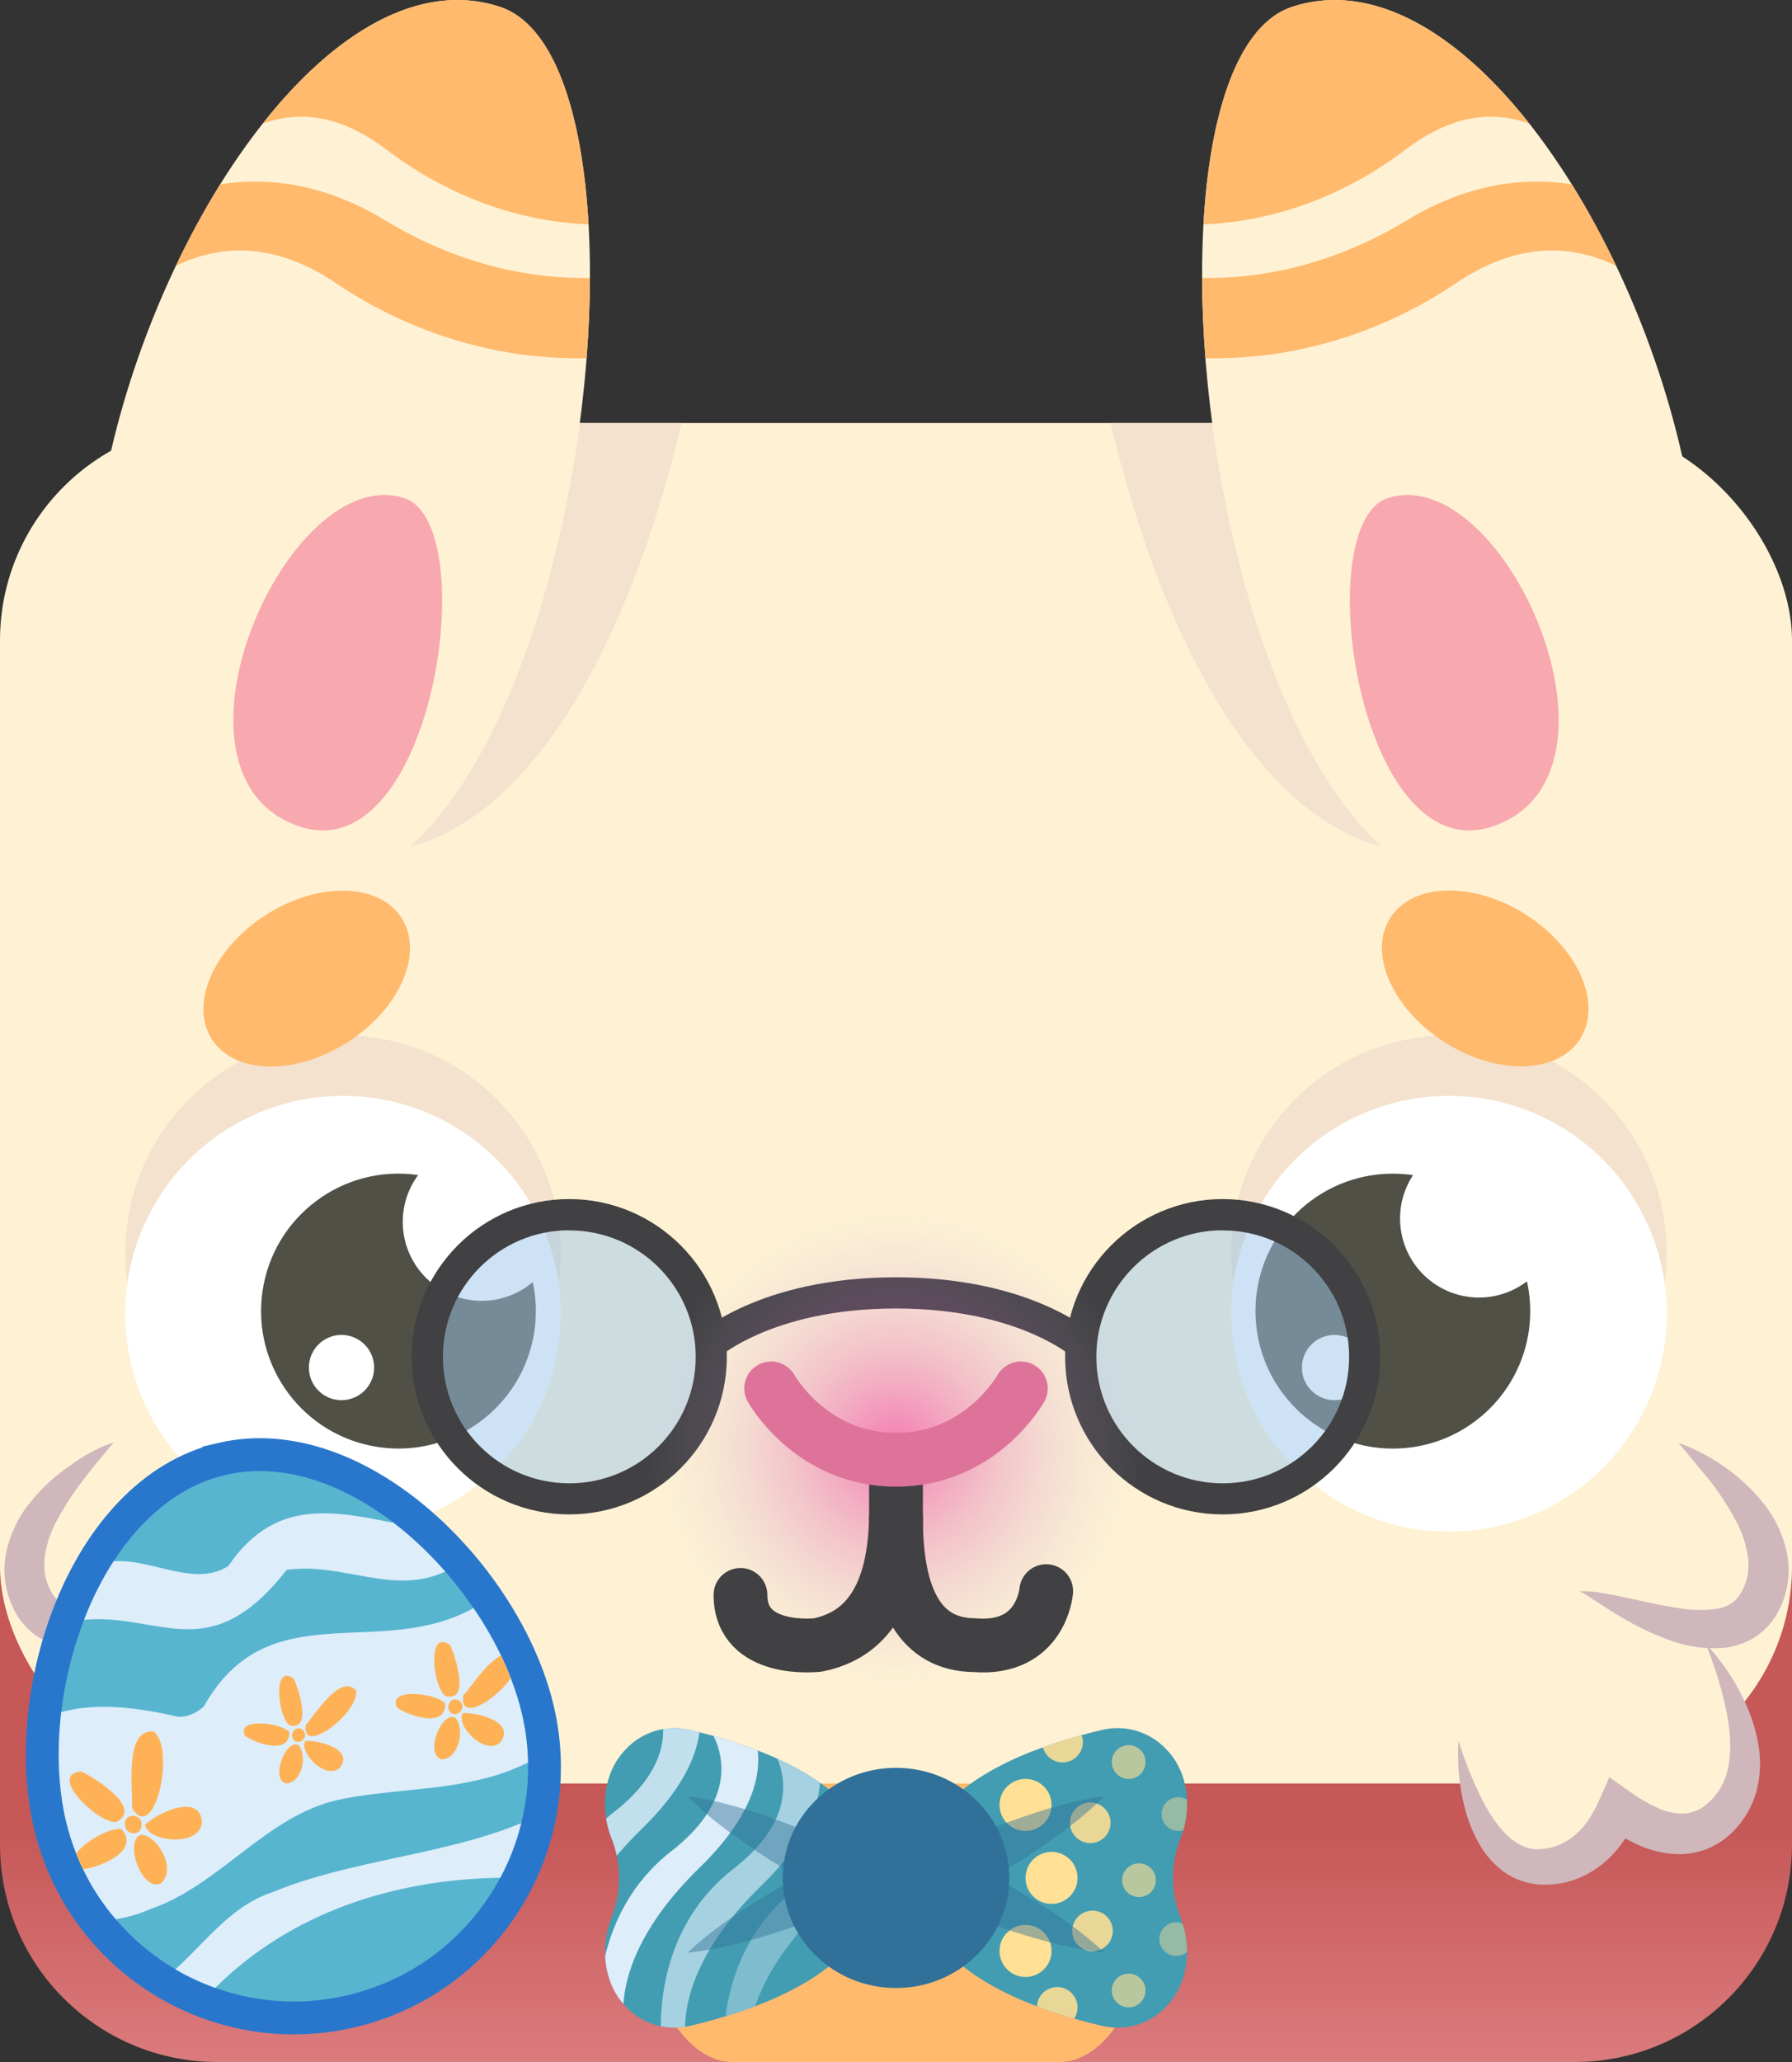 <?xml version="1.0" encoding="UTF-8"?>
<svg id="Layer_1" data-name="Layer 1" xmlns="http://www.w3.org/2000/svg" xmlns:xlink="http://www.w3.org/1999/xlink" viewBox="0 0 300 345">
  <rect x="0" y="0" width="300" height="345" fill="#333333" stroke="none"/>
  <defs>
    <style>
      .cls-1 {
        fill: #57b5d0;
      }

      .cls-2, .cls-3 {
        fill: #317199;
      }

      .cls-4 {
        fill: #fff;
      }

      .cls-5 {
        fill: #f4e2ce;
      }

      .cls-6 {
        fill: #429db2;
      }

      .cls-7 {
        stroke-width: 5.22px;
      }

      .cls-7, .cls-8, .cls-9, .cls-10 {
        stroke-miterlimit: 10;
      }

      .cls-7, .cls-8, .cls-9, .cls-10, .cls-11 {
        fill: none;
      }

      .cls-7, .cls-10, .cls-11 {
        stroke: #414042;
      }

      .cls-8 {
        stroke: #2977cc;
        stroke-width: 11px;
      }

      .cls-12 {
        fill: #ffba6e;
      }

      .cls-3 {
        opacity: .46;
      }

      .cls-13 {
        opacity: .63;
      }

      .cls-13, .cls-14, .cls-15, .cls-16 {
        fill: #ffe094;
      }

      .cls-17 {
        fill: #9dc6ea;
        isolation: isolate;
        opacity: .5;
      }

      .cls-18 {
        fill: #515046;
      }

      .cls-9 {
        stroke: #dd7399;
      }

      .cls-9, .cls-10, .cls-11 {
        stroke-width: 9px;
      }

      .cls-9, .cls-11 {
        stroke-linecap: round;
      }

      .cls-14 {
        opacity: .88;
      }

      .cls-19 {
        fill: #feb255;
      }

      .cls-20 {
        opacity: .39;
      }

      .cls-20, .cls-21, .cls-22, .cls-23 {
        fill: #ddedfa;
      }

      .cls-24 {
        fill: #fff2d4;
      }

      .cls-25 {
        fill: url(#radial-gradient);
        fill-opacity: .5;
      }

      .cls-26 {
        fill: #f7a9af;
      }

      .cls-27 {
        fill: #cfb7bc;
      }

      .cls-22 {
        opacity: .64;
      }

      .cls-28 {
        fill: url(#linear-gradient);
      }

      .cls-11 {
        stroke-linejoin: round;
      }

      .cls-23 {
        opacity: .82;
      }

      .cls-16 {
        opacity: .44;
      }

      .cls-29 {
        fill: #414042;
      }
    </style>
    <linearGradient id="linear-gradient" x1="150" y1="395.557" x2="150" y2="181.945" gradientUnits="userSpaceOnUse">
      <stop offset="0" stop-color="#f7a9af"/>
      <stop offset=".416" stop-color="#c65858"/>
    </linearGradient>
    <radialGradient id="radial-gradient" cx="149.92" cy="103.77" fx="149.92" fy="103.77" r="41.85" gradientTransform="translate(0 346) scale(1 -1)" gradientUnits="userSpaceOnUse">
      <stop offset="0" stop-color="#ec008c"/>
      <stop offset="1" stop-color="#b6cbe9" stop-opacity="0"/>
    </radialGradient>
  </defs>
  <path class="cls-28" d="M263.62,345H36.38C16.288,345,0,328.712,0,308.62h0v-49.48H300v49.48c0,20.092-16.288,36.38-36.38,36.38Z"/>
  <path class="cls-12" d="M177.56,345h-55.12c-4.87,0-15.8-5.71-15.8-36.38v-49.48h86.72v49.48c0,30.67-10.93,36.38-15.8,36.38Z"/>
  <rect class="cls-24" y="70.78" width="300" height="227.62" rx="36.38" ry="36.38"/>
  <circle class="cls-5" cx="242.58" cy="209.68" r="36.45"/>
  <circle class="cls-5" cx="57.42" cy="209.68" r="36.45"/>
  <circle class="cls-4" cx="242.58" cy="219.8" r="36.45"/>
  <circle class="cls-4" cx="57.42" cy="219.8" r="36.45"/>
  <path class="cls-18" d="M89.18,214.51c-5.564,4.719-13.9,4.035-18.619-1.529-3.961-4.67-4.194-11.451-.561-16.381-12.572-1.818-24.237,6.899-26.055,19.471s6.899,24.237,19.471,26.055c12.572,1.818,24.237-6.899,26.055-19.471,.392-2.71,.297-5.469-.281-8.145l-.01-0Zm-32,19.76c-3.015,.006-5.464-2.435-5.47-5.45-.006-3.015,2.435-5.464,5.45-5.47,3.015-.006,5.464,2.435,5.47,5.45,0,.003,0,.007,0,.01,0,3.015-2.444,5.46-5.46,5.46-.01,0-.02-0-.03-0l.04-0Z"/>
  <path class="cls-18" d="M255.63,214.38c-5.802,4.432-14.099,3.321-18.53-2.481-3.41-4.464-3.626-10.595-.54-15.289-1.1-.156-2.209-.236-3.32-.24-12.703-.033-23.027,10.237-23.06,22.94-.033,12.703,10.237,23.027,22.94,23.06,12.703,.033,23.027-10.237,23.06-22.94,.004-1.702-.18-3.399-.55-5.06l0,.01Zm-32.22,19.89c-3.015,0-5.46-2.445-5.46-5.46s2.445-5.46,5.46-5.46,5.46,2.445,5.46,5.46-2.445,5.46-5.46,5.46h-0Z"/>
  <circle class="cls-17" cx="95.31" cy="227.02" r="23.77"/>
  <path class="cls-29" d="M95.31,205.86c11.686,0,21.16,9.474,21.16,21.16s-9.474,21.16-21.16,21.16-21.16-9.474-21.16-21.16c0-.007,0-.013,0-.02-.006-11.681,9.459-21.154,21.14-21.16h.02m0-5.22c-14.569-.006-26.384,11.801-26.39,26.37-.006,14.569,11.801,26.384,26.37,26.39,14.569,.006,26.384-11.801,26.39-26.37v-.01c-.017-14.559-11.811-26.358-26.37-26.38Z"/>
  <circle class="cls-17" cx="204.69" cy="227.02" r="23.77"/>
  <path class="cls-29" d="M204.69,205.86c11.686-.006,21.164,9.464,21.17,21.15,.006,11.686-9.464,21.164-21.15,21.17-11.686,.006-21.164-9.464-21.17-21.15-0-.01-0-.02,0-.03,0-11.682,9.468-21.154,21.15-21.16m0-5.22c-14.569,0-26.38,11.811-26.38,26.38,0,14.569,11.811,26.38,26.38,26.38,14.569-0,26.38-11.811,26.38-26.38-.017-14.562-11.818-26.363-26.38-26.38h-0Z"/>
  <path class="cls-7" d="M118.11,225.54s9.67-9.22,31.89-9.22,31.84,9.22,31.84,9.22"/>
  <circle class="cls-25" cx="149.92" cy="242.23" r="41.85"/>
  <line class="cls-10" x1="150" y1="244.24" x2="150" y2="265.61"/>
  <path class="cls-11" d="M175.147,266.22s-.773,9.97-11.997,9.038c-8.999-.082-13.177-7.526-13.15-21.39-.25,13.031-4.907,19.744-13.12,21.36,0,0-12.917,1.527-12.917-8.379"/>
  <path class="cls-9" d="M170.9,232.3s-6.6,11.94-20.9,11.94-20.9-11.94-20.9-11.94"/>
  <path class="cls-5" d="M185.93,70.78c10.29,43.61,32.41,81.1,64,69.87,25.29-9,33.45-35.88,31-66.25-4.965-2.404-10.414-3.642-15.93-3.62h-79.07Z"/>
  <path class="cls-5" d="M37.77,70.78c-6.615-.003-13.106,1.802-18.77,5.22-2,29.7,6.26,55.81,31.12,64.65,31.54,11.23,53.66-26.26,64-69.87H37.77Z"/>
  <path class="cls-24" d="M98.763,46.517c-.02,4.34-.2,8.84-.56,13.42-3.56,45.91-24.02,99.84-57.2,88.06C6.753,135.787,10.883,83.477,29.433,44.497c2.27-4.79,4.77-9.37,7.43-13.66,2.25-3.61,4.63-7.01,7.1-10.14C55.923,5.527,70.173-3.253,83.653,1.127c8.99,2.92,13.81,17.47,14.88,36.41,.16,2.9,.24,5.9,.23,8.98Z"/>
  <path class="cls-24" d="M216.35,1.13c46.41-15.08,101.84,125.76,42.65,146.87C204.85,167.22,184.58,11.45,216.35,1.13Z"/>
  <path class="cls-26" d="M67.69,83.35c-19.44-6.35-42.69,45.99-17.85,54.83,22.67,8.06,31.16-50.51,17.85-54.83Z"/>
  <path class="cls-26" d="M232.31,83.35c19.44-6.32,42.67,46,17.85,54.83-22.67,8.06-31.16-50.51-17.85-54.83Z"/>
  <path class="cls-24" d="M244.18,291.24s2.3,23.76,16.22,20.91c5.27-1.08,8.51-5,10.49-9.5,5.16,3.79,12,6.63,17.35,1.24,10.05-10-2.72-28.85-2.72-28.85"/>
  <path class="cls-27" d="M244.18,291.24c1.064,3.52,2.443,6.937,4.12,10.21,1.63,3.11,3.78,6,6.27,7.25,.589,.294,1.214,.51,1.86,.64,.64,.085,1.289,.085,1.93,0,1.38-.154,2.712-.597,3.91-1.3,1.207-.741,2.268-1.697,3.13-2.82,.923-1.239,1.699-2.581,2.31-4l1.71-3.87,3.53,2.48c1.464,1.068,3.036,1.979,4.69,2.72,1.391,.634,2.912,.933,4.44,.87,1.401-.127,2.722-.71,3.76-1.66,1.235-1.041,2.199-2.365,2.81-3.86,1.28-3.09,1.22-7.07,.49-11-.809-4.077-2.022-8.063-3.62-11.9,1.489,1.558,2.828,3.252,4,5.06,1.197,1.831,2.228,3.765,3.08,5.78,.885,2.095,1.506,4.292,1.85,6.54,.36,2.421,.23,4.89-.38,7.26-.683,2.521-2.002,4.824-3.83,6.69-1.956,2.049-4.545,3.381-7.35,3.78-1.376,.179-2.772,.152-4.14-.08-1.284-.204-2.542-.549-3.75-1.03-2.209-.91-4.289-2.103-6.19-3.55l5.24-1.4c-.44,.97-.934,1.915-1.48,2.83-.579,.935-1.224,1.827-1.93,2.67-1.48,1.774-3.312,3.221-5.38,4.25-2.099,1.033-4.411,1.56-6.75,1.54-1.215-.003-2.422-.192-3.58-.56-1.143-.373-2.223-.919-3.2-1.62-1.784-1.325-3.246-3.033-4.28-5-.968-1.763-1.711-3.641-2.21-5.59-.966-3.711-1.33-7.553-1.08-11.38l.02,.05Z"/>
  <path class="cls-24" d="M19.05,241.33S-.1,253.73,4.82,266.58c4.92,12.85,24.5,.91,30.76-.45"/>
  <path class="cls-27" d="M19.05,241.33c-1.83,2.15-3.57,4.23-5.18,6.37-1.578,2.04-2.989,4.203-4.22,6.47-1.137,2-1.877,4.2-2.18,6.48-.112,1-.075,2.011,.11,3,.193,.94,.531,1.844,1,2.68,.366,.715,.902,1.33,1.56,1.79,.718,.503,1.537,.844,2.4,1,2.326,.339,4.693,.281,7-.17,2.53-.37,5.14-1,7.81-1.55,1.34-.28,2.69-.59,4.07-.81,1.392-.284,2.81-.418,4.23-.4-2.42,1.4-4.62,3-7,4.41-2.438,1.467-5.009,2.699-7.68,3.68-2.931,1.148-6.08,1.633-9.22,1.42-1.861-.175-3.658-.766-5.26-1.73-1.631-1.042-2.975-2.476-3.91-4.17-.839-1.56-1.411-3.25-1.69-5-.233-1.717-.179-3.461,.16-5.16,.685-3.114,2.112-6.017,4.16-8.46,1.85-2.264,4.015-4.251,6.43-5.9,1.127-.834,2.306-1.595,3.53-2.28,1.243-.666,2.541-1.225,3.88-1.67Z"/>
  <path class="cls-24" d="M281,241.42s19.15,12.41,14.23,25.25c-4.92,12.84-24.5,.91-30.76-.45"/>
  <path class="cls-27" d="M281,241.42c1.339,.452,2.637,1.017,3.88,1.69,1.265,.65,2.484,1.385,3.65,2.2,2.415,1.649,4.58,3.636,6.43,5.9,2.048,2.443,3.475,5.346,4.16,8.46,.729,3.46,.185,7.068-1.53,10.16-.935,1.694-2.279,3.128-3.91,4.17-1.602,.964-3.399,1.555-5.26,1.73-3.14,.213-6.289-.272-9.22-1.42-2.672-.979-5.243-2.211-7.68-3.68-2.43-1.4-4.63-3-7.05-4.41,1.42-.013,2.838,.121,4.23,.4,1.38,.23,2.73,.53,4.07,.81,2.67,.57,5.28,1.18,7.81,1.55,2.307,.451,4.674,.509,7,.17,.864-.151,1.684-.493,2.4-1,.658-.456,1.194-1.068,1.56-1.78,.468-.841,.805-1.748,1-2.69,.185-.989,.222-2,.11-3-.305-2.28-1.045-4.48-2.18-6.48-1.231-2.267-2.642-4.43-4.22-6.47-1.73-2.08-3.47-4.16-5.25-6.31Z"/>
  <ellipse class="cls-12" cx="51.346" cy="163.733" rx="18.85" ry="12.66" transform="translate(-79.913 53.207) rotate(-32.49)"/>
  <ellipse class="cls-12" cx="248.638" cy="163.7" rx="12.66" ry="18.85" transform="translate(-22.997 285.491) rotate(-57.51)"/>
  <path class="cls-6" d="M197.983,321.837c.49,1.54,.73,3.16,.73,4.76v.01c-.01,3.22-1.02,6.35-3.04,8.64-2.68,3.21-6.92,4.65-11,3.75-1.57-.37-3.2-.78-4.85-1.26-2.06-.59-4.16-1.27-6.22-2.05-10.53-3.98-20.26-10.61-20.26-21.49,0-11.22,10.34-17.92,21.25-21.85,2.16-.79,4.35-1.46,6.48-2.04,1.22-.34,2.43-.64,3.6-.91,4.08-.9,8.32,.55,11,3.75,1.9,2.13,2.91,4.98,3.04,7.96,.09,1.7-.12,3.44-.61,5.1-.12,.42-.27,.85-.43,1.26-1.75,4.32-1.75,9.15,0,13.46,.11,.3,.22,.6,.31,.91Z"/>
  <path class="cls-6" d="M146.663,314.197c0,10.88-9.71,17.5-20.24,21.48-1.64,.63-3.31,1.19-4.96,1.68-2.09,.64-4.16,1.18-6.13,1.64-.21,.05-.43,.09-.64,.13-1.37,.21-2.74,.17-4.06-.1-2.4-.5-4.62-1.78-6.26-3.73-.01-.02-.03-.03-.04-.05-1.88-2.13-2.89-5-3.02-7.99-.1-2.13,.25-4.31,1.02-6.33,1.35-3.33,1.65-6.97,.91-10.45-.21-1.02-.52-2.03-.91-3.01-.41-1.03-.7-2.11-.86-3.2-.65-4.03,.29-8.24,2.86-11.12,1.73-2.07,4.12-3.41,6.69-3.85,1.41-.24,2.87-.22,4.31,.1,.58,.13,1.16,.28,1.76,.43,.77,.19,1.57,.4,2.36,.62,2.44,.68,4.95,1.48,7.4,2.44,1.12,.42,2.22,.88,3.3,1.37,2.54,1.16,4.96,2.48,7.12,4v.01c1.6,1.13,3.06,2.36,4.33,3.72,1.84,1.96,3.27,4.17,4.14,6.66,.59,1.71,.92,3.56,.92,5.55Z"/>
  <path class="cls-21" d="M117.143,312.457c-10.28,10-12.5,18.25-12.77,22.84-.01-.02-.03-.03-.04-.05-1.88-2.13-2.89-5-3.02-7.99,1.36-5.68,4.42-12.35,11.1-17.55,10.54-8.2,8.79-15.74,7.04-19.26,2.44,.68,4.95,1.48,7.4,2.44,.51,4.29-.91,11-9.71,19.57Z"/>
  <path class="cls-22" d="M137.273,298.257v.01c-.26,4.23-2.47,10.07-9.79,17.2-10.94,10.64-12.74,19.28-12.79,23.66-1.37,.21-2.74,.17-4.06-.1-.01-5.75,1.36-17.94,12.12-26.32,9.8-7.62,8.98-14.67,7.4-18.45,2.54,1.16,4.96,2.48,7.12,4Z"/>
  <path class="cls-20" d="M145.743,308.647c-1.48,2.99-3.92,6.38-7.76,10.12-6.77,6.58-10.04,12.4-11.56,16.91-1.64,.63-3.31,1.19-4.96,1.68,.81-6.28,3.55-14.93,11.79-21.35,6.73-5.23,8.45-10.2,8.35-14.02,1.84,1.96,3.27,4.17,4.14,6.66Z"/>
  <path class="cls-23" d="M117.093,289.827c-.52,4.14-2.93,9.63-9.69,16.21-1.57,1.52-2.94,3.01-4.16,4.44-.21-1.02-.52-2.03-.91-3.01-.41-1.03-.7-2.11-.86-3.2,.38-.34,.79-.67,1.2-.99,6.71-5.21,8.44-10.16,8.35-13.98,1.41-.24,2.87-.22,4.31,.1,.58,.13,1.16,.28,1.76,.43Z"/>
  <ellipse class="cls-2" cx="150" cy="314.2" rx="18.96" ry="18.42"/>
  <circle class="cls-15" cx="171.684" cy="301.987" r="4.353"/>
  <circle class="cls-15" cx="176.037" cy="314.198" r="4.353"/>
  <circle class="cls-15" cx="171.684" cy="326.421" r="4.353"/>
  <circle class="cls-14" cx="182.895" cy="323.071" r="3.398"/>
  <path class="cls-14" d="M179.823,337.737c-2.06-.59-4.16-1.27-6.22-2.05,.07-1.43,1.04-2.71,2.49-3.1,1.81-.5,3.68,.57,4.18,2.38,.27,.98,.07,1.99-.45,2.77Z"/>
  <path class="cls-14" d="M178.783,294.757c-1.81,.5-3.68-.57-4.18-2.38,0-.01-.01-.02-.01-.03,2.16-.79,4.35-1.46,6.48-2.04,.03,.09,.06,.19,.09,.28,.49,1.81-.57,3.68-2.38,4.17Z"/>
  <circle class="cls-13" cx="188.949" cy="294.813" r="2.821"/>
  <circle class="cls-13" cx="190.678" cy="314.583" r="2.821"/>
  <circle class="cls-13" cx="188.949" cy="333.04" r="2.821"/>
  <path class="cls-16" d="M198.713,326.597v.01c-.3,.25-.66,.44-1.06,.55-1.5,.41-3.05-.47-3.46-1.98-.41-1.5,.47-3.05,1.98-3.46,.62-.17,1.25-.12,1.81,.12,.49,1.54,.73,3.16,.73,4.76Z"/>
  <path class="cls-16" d="M198.103,306.207c-.02,.01-.05,.02-.08,.03-1.5,.41-3.06-.47-3.47-1.98-.41-1.5,.48-3.05,1.98-3.46,.77-.21,1.55-.08,2.18,.31,.09,1.7-.12,3.44-.61,5.1Z"/>
  <circle class="cls-14" cx="182.521" cy="304.981" r="3.398"/>
  <path class="cls-3" d="M184.92,300.517c-1.884,1.86-3.888,3.594-6,5.19-2.06,1.59-4.17,3.06-6.32,4.47s-4.35,2.73-6.56,4l-3.33,1.82-3.4,1.75-.13-7.21c2.28,1.05,4.54,2.15,6.76,3.33s4.42,2.4,6.58,3.72c2.16,1.32,4.28,2.7,6.36,4.2,2.106,1.499,4.11,3.136,6,4.9-2.58-.286-5.139-.74-7.66-1.36-2.49-.59-4.93-1.3-7.34-2.06s-4.78-1.62-7.12-2.54-4.65-1.9-6.94-2.92l-7.78-3.49,7.66-3.72,3.44-1.68,3.49-1.57c2.35-1,4.72-2,7.14-2.84s4.87-1.68,7.38-2.37c2.55-.716,5.146-1.257,7.77-1.62Z"/>
  <path class="cls-3" d="M115.08,300.517c2.611,.374,5.194,.925,7.73,1.65,2.51,.69,5,1.5,7.38,2.37,2.38,.87,4.79,1.83,7.14,2.84l3.49,1.57,3.44,1.68,7.66,3.72-7.78,3.49c-2.29,1-4.6,2-6.94,2.92s-4.72,1.77-7.12,2.54-4.85,1.47-7.34,2.06c-2.521,.62-5.08,1.074-7.66,1.36,1.89-1.764,3.894-3.401,6-4.9,2.08-1.5,4.21-2.88,6.36-4.2,2.15-1.32,4.36-2.55,6.58-3.72,2.22-1.17,4.48-2.28,6.76-3.33l-.13,7.21-3.4-1.75-3.36-1.85c-2.21-1.27-4.42-2.58-6.56-4s-4.26-2.88-6.32-4.47c-2.088-1.599-4.069-3.332-5.93-5.19Z"/>
  <path class="cls-12" d="M98.763,46.517c-.02,4.34-.2,8.84-.56,13.42-9.44,.22-25.52-1.49-42.05-12.61-10.59-7.12-19.68-6.29-26.72-2.83,2.27-4.79,4.77-9.37,7.43-13.66,7.74-1.22,17.31-.23,27.5,5.96,13.11,7.96,25.34,9.85,34.4,9.72Z"/>
  <path class="cls-12" d="M98.533,37.537c-8.55-.33-21.11-2.85-33.96-12.59-7.91-5.99-14.88-6.35-20.61-4.25C55.923,5.527,70.173-3.253,83.653,1.127c8.99,2.92,13.81,17.47,14.88,36.41Z"/>
  <path class="cls-12" d="M201.237,46.517c.02,4.34,.2,8.84,.56,13.42,9.44,.22,25.52-1.49,42.05-12.61,10.59-7.12,19.68-6.29,26.72-2.83-2.27-4.79-4.77-9.37-7.43-13.66-7.74-1.22-17.31-.23-27.5,5.96-13.11,7.96-25.34,9.85-34.4,9.72Z"/>
  <path class="cls-12" d="M201.467,37.537c8.55-.33,21.11-2.85,33.96-12.59,7.91-5.99,14.88-6.35,20.61-4.25-11.96-15.17-26.21-23.95-39.69-19.57-8.99,2.92-13.81,17.47-14.88,36.41Z"/>
  <g>
    <path class="cls-8" d="M37.721,246.791c21.077-4.948,44.69,18.845,49.638,39.922,4.948,21.077-8.127,42.174-29.203,47.122-21.077,4.948-42.174-8.127-47.122-29.203-4.948-21.077,5.61-52.892,26.687-57.84Z"/>
    <path class="cls-1" d="M88.393,294.907c.08,3.46-.32,6.86-1.13,10.13-.79,3.2-1.97,6.27-3.52,9.14-5.12,9.58-14.18,16.98-25.59,19.66-7.63,1.79-15.26,1.22-22.12-1.24-2.32-.82-4.56-1.87-6.67-3.11-3.76-2.21-7.15-5.03-9.99-8.38-2.16-2.51-4-5.31-5.46-8.35-.42-.86-.81-1.74-1.15-2.64-.71-1.76-1.28-3.59-1.73-5.49-1.3-5.54-1.53-11.83-.78-18.17,.62-5.23,1.91-10.51,3.82-15.44,1.34-3.48,3-6.79,4.94-9.79,4.66-7.19,10.98-12.62,18.71-14.44,9.48-2.22,19.47,1.37,28.05,7.91,3.14,2.4,6.1,5.2,8.77,8.25,1.7,1.94,3.28,3.99,4.72,6.1,1.76,2.57,3.31,5.24,4.61,7.95,.6,1.26,1.16,2.54,1.64,3.81,.77,1.98,1.39,3.95,1.85,5.91,.65,2.74,.98,5.48,1.03,8.19Z"/>
    <g>
      <path class="cls-21" d="M88.393,294.907c-2.2,1.05-4.46,1.91-6.74,2.52-8.26,2.21-16.83,1.97-25.16,3.73-12.05,2.8-19.62,14.18-31.21,18.22-1.98,.87-3.96,1.44-5.91,1.73-2.16-2.51-4-5.31-5.46-8.35-.42-.86-.81-1.74-1.15-2.64-.71-1.76-1.28-3.59-1.73-5.49-1.3-5.54-1.53-11.83-.78-18.17,6.15-1.69,13.03-.7,19.56,.77,1.95,.21,4.09-1.36,4.39-1.85,10.79-19.02,29.32-7.52,45.06-16.33,1.76,2.57,3.31,5.24,4.61,7.95,.6,1.26,1.16,2.54,1.64,3.81,.77,1.98,1.39,3.95,1.85,5.91,.65,2.74,.98,5.48,1.03,8.19Z"/>
      <path class="cls-21" d="M74.543,262.947c-8.8,4.07-17.06-1.59-26.55-.29-12.89,16.52-21.2,7.19-33.92,8.36,1.34-3.48,3-6.79,4.94-9.79,6.38-.5,13.53,4.41,19.2,.8,7.23-10.58,16.04-9.68,27.22-7.31,.11,0,.22-.01,.34-.02,3.14,2.4,6.1,5.2,8.77,8.25Z"/>
      <path class="cls-21" d="M87.263,305.037c-.79,3.2-1.97,6.27-3.52,9.14-17.78,.26-35.05,5.82-47.71,18.42-2.32-.82-4.56-1.87-6.67-3.11,5.16-4.62,9.29-10.62,16.26-12.9,13.08-5.41,28.53-6.15,41.64-11.55Z"/>
      <g>
        <path class="cls-19" d="M19.427,304.854c-2.963,.281-11.652-8.024-5.802-8.459,2.428,1.17,10.445,6.237,5.802,8.459Z"/>
        <path class="cls-19" d="M25.767,289.725c3.662,2.942,.112,18.946-3.659,12.807,.156-3.207-1.358-13.408,3.659-12.807Z"/>
        <path class="cls-19" d="M13.913,312.757c-.42-.86-.81-1.74-1.15-2.64,1.5-2.12,5.89-4.46,7.6-4.06,3.1,3.55-3.3,6.28-6.45,6.7Z"/>
        <path class="cls-19" d="M33.812,304.987c-.461,4.065-9.055,3.25-9.533,.307,2.119-2.001,9.304-5.438,9.533-.307Z"/>
        <path class="cls-19" d="M23.754,306.957c2.997,.503,5.781,6.002,3.127,8.192-3.33,1.383-6.229-7.638-3.127-8.192Z"/>
        <path class="cls-19" d="M23.705,305.055c.14,2.296-2.639,2.145-2.794,.229-.217-1.822,2.624-1.989,2.794-.229Z"/>
      </g>
      <g>
        <path class="cls-19" d="M48.469,288.663c-1.888-1.28-2.972-10.426,.698-7.83,.864,1.876,3.13,8.781-.698,7.83Z"/>
        <path class="cls-19" d="M59.597,282.815c.729,3.525-9.177,11.251-8.411,5.784,1.657-1.82,5.739-8.586,8.411-5.784Z"/>
        <path class="cls-19" d="M41.065,290.455c-1.758-3.151,6.13-2.246,7.37-.625,.104,3.796-5.538,1.934-7.37,.625Z"/>
        <path class="cls-19" d="M56.905,295.759c-2.256,2.178-6.937-2.497-5.783-4.469,2.229-.149,8.151,1.325,5.783,4.469Z"/>
        <path class="cls-19" d="M50,292.017c1.526,1.759,.488,6.367-2.148,6.367-2.642-.807,.045-7.553,2.148-6.367Z"/>
        <path class="cls-19" d="M50.899,290.869c-1.037,1.425-2.606-.019-1.763-1.228,.761-1.183,2.521,.105,1.763,1.228Z"/>
      </g>
      <g>
        <path class="cls-19" d="M74.582,283.77c-2.059-1.395-3.24-11.367,.761-8.536,.942,2.046,3.413,9.574-.761,8.536Z"/>
        <path class="cls-19" d="M85.513,280.807c-2.65,3.72-8.59,7.37-7.97,2.89,1.28-1.4,3.89-5.51,6.33-6.7,.6,1.26,1.16,2.54,1.64,3.81Z"/>
        <path class="cls-19" d="M66.51,285.723c-1.917-3.436,6.683-2.449,8.035-.681,.113,4.139-6.038,2.108-8.035,.681Z"/>
        <path class="cls-19" d="M83.779,291.506c-2.46,2.374-7.563-2.722-6.305-4.873,2.43-.162,8.886,1.445,6.305,4.873Z"/>
        <path class="cls-19" d="M76.251,287.426c1.664,1.918,.532,6.942-2.342,6.941-2.881-.88,.049-8.234,2.342-6.941Z"/>
        <path class="cls-19" d="M77.231,286.174c-1.131,1.554-2.841-.021-1.922-1.338,.83-1.29,2.748,.114,1.922,1.338Z"/>
      </g>
    </g>
  </g>
</svg>